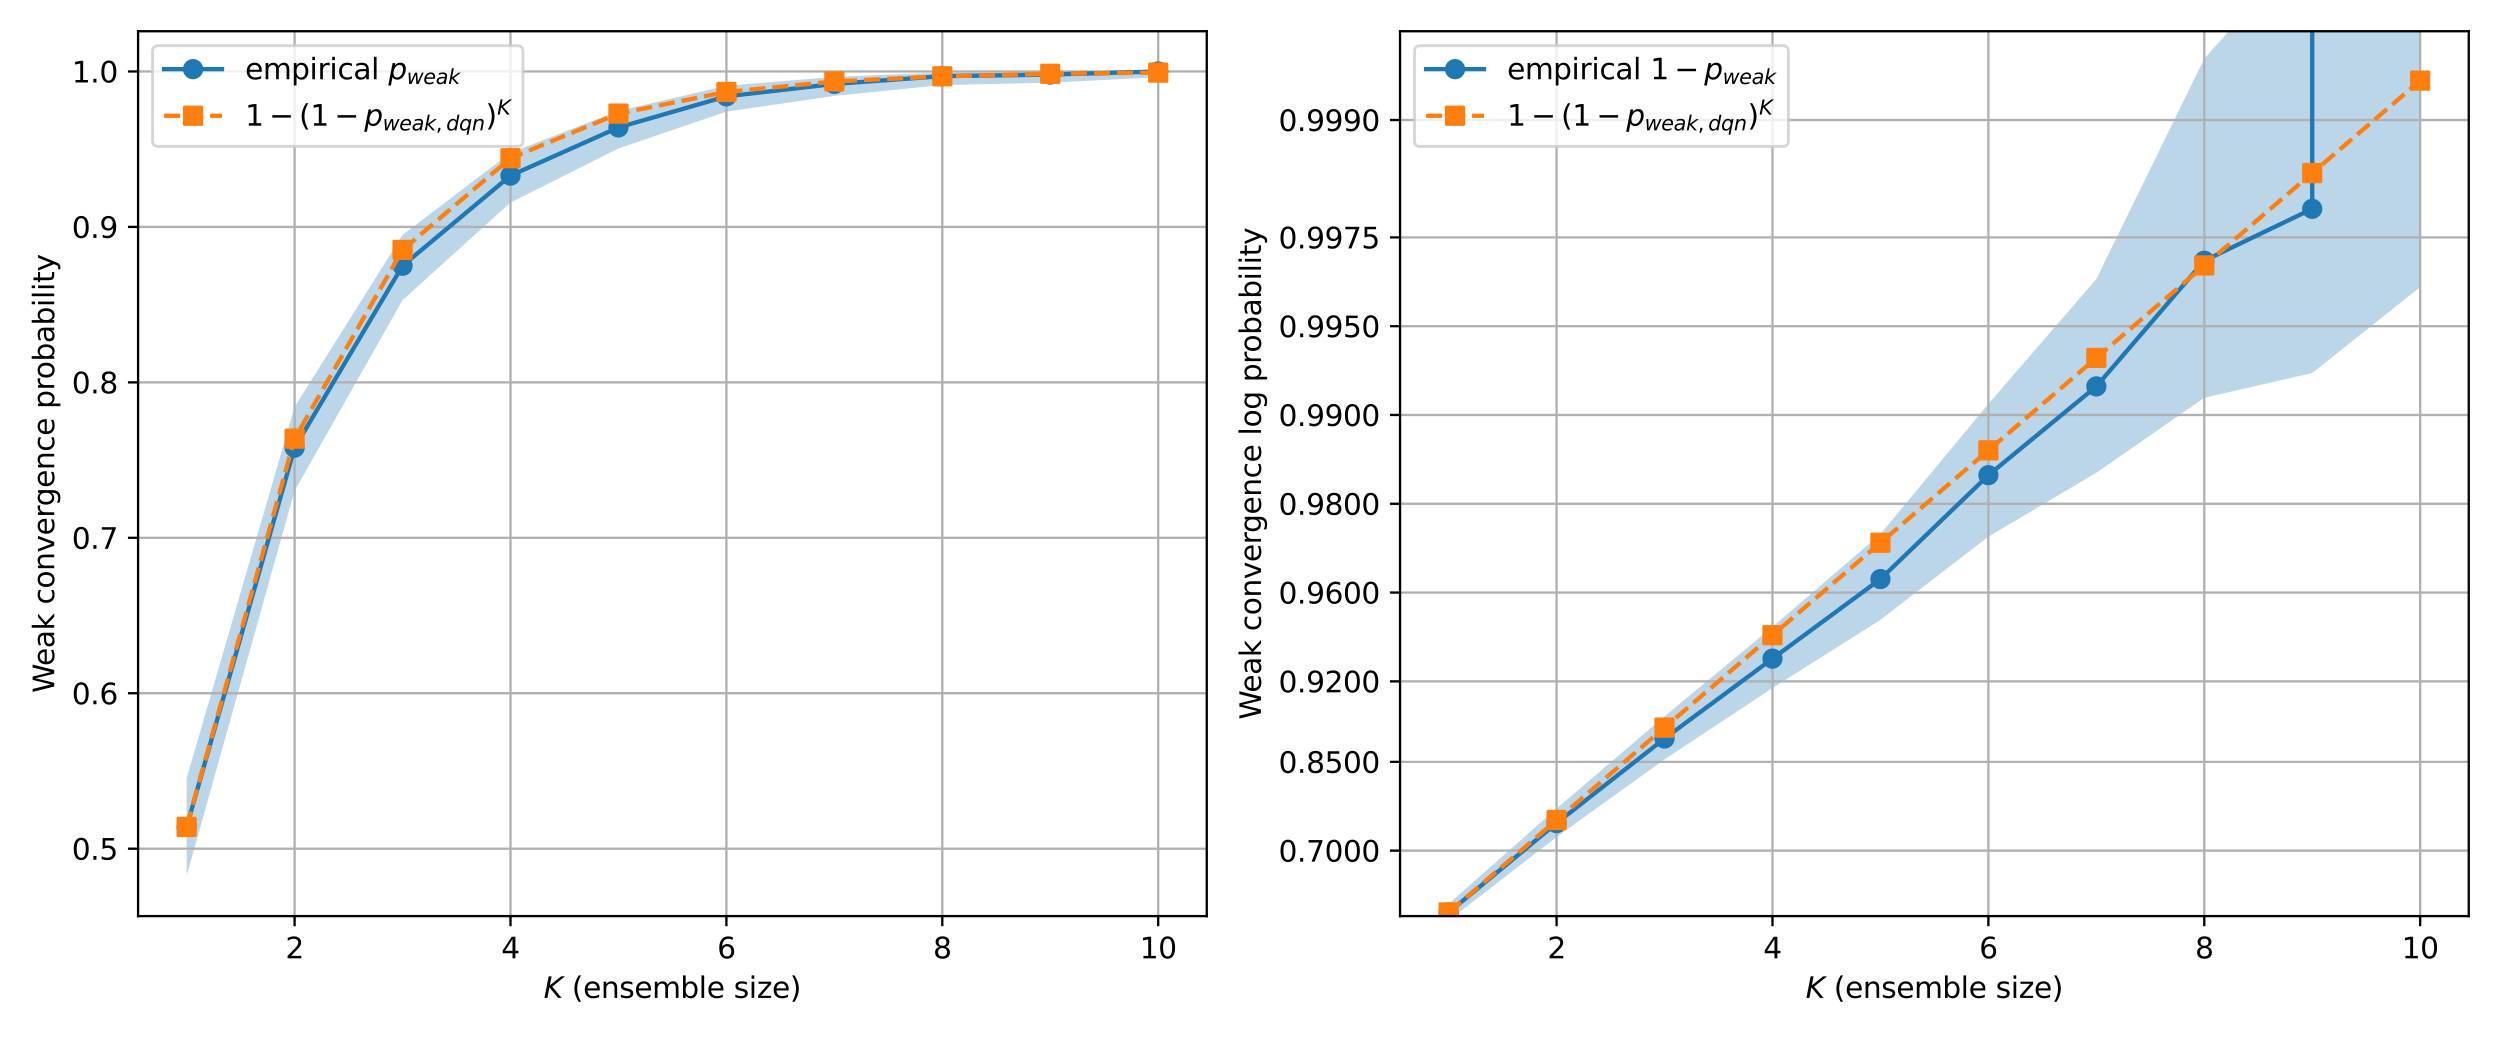 <?xml version="1.0" encoding="utf-8" standalone="no"?>
<!DOCTYPE svg PUBLIC "-//W3C//DTD SVG 1.1//EN"
  "http://www.w3.org/Graphics/SVG/1.1/DTD/svg11.dtd">
<svg xmlns:xlink="http://www.w3.org/1999/xlink" width="864pt" height="360pt" viewBox="0 0 864 360" xmlns="http://www.w3.org/2000/svg" version="1.1">
 <defs>
  <style type="text/css">*{stroke-linejoin: round; stroke-linecap: butt}</style>
 </defs>
 <g id="figure_1">
  <g id="patch_1">
   <path d="M 0 360 
L 864 360 
L 864 0 
L 0 0 
z
" style="fill: #ffffff"/>
  </g>
  <g id="axes_1">
   <g id="patch_2">
    <path d="M 47.72 316.6 
L 417.06 316.6 
L 417.06 10.8 
L 47.72 10.8 
z
" style="fill: #ffffff"/>
   </g>
   <g id="FillBetweenPolyCollection_1">
    <path d="M 64.508 268.921 
L 64.508 302.7 
L 101.815 169.632 
L 139.122 103.729 
L 176.429 69.993 
L 213.736 51.289 
L 251.044 38.589 
L 288.351 33.135 
L 325.658 29.396 
L 362.965 28.571 
L 400.272 26.678 
L 400.272 24.7 
L 400.272 24.7 
L 362.965 24.83 
L 325.658 25.033 
L 288.351 26.559 
L 251.044 29.628 
L 213.736 38.313 
L 176.429 52.795 
L 139.122 81.178 
L 101.815 140.603 
L 64.508 268.921 
z
" clip-path="url(#p082a4fa186)" style="fill: #1f77b4; fill-opacity: 0.3"/>
   </g>
   <g id="matplotlib.axis_1">
    <g id="xtick_1">
     <g id="line2d_1">
      <path d="M 101.815 316.6 
L 101.815 10.8 
" clip-path="url(#p082a4fa186)" style="fill: none; stroke: #b0b0b0; stroke-width: 0.8; stroke-linecap: square"/>
     </g>
     <g id="line2d_2">
      <defs>
       <path id="m7f684beeb6" d="M 0 0 
L 0 3.5 
" style="stroke: #000000; stroke-width: 0.8"/>
      </defs>
      <g>
       <use xlink:href="#m7f684beeb6" x="101.815" y="316.6" style="stroke: #000000; stroke-width: 0.8"/>
      </g>
     </g>
     <g id="text_1">
      <!-- 2 -->
      <g transform="translate(98.634 331.198) scale(0.1 -0.1)">
       <defs>
        <path id="DejaVuSans-32" d="M 1228 531 
L 3431 531 
L 3431 0 
L 469 0 
L 469 531 
Q 828 903 1448 1529 
Q 2069 2156 2228 2338 
Q 2531 2678 2651 2914 
Q 2772 3150 2772 3378 
Q 2772 3750 2511 3984 
Q 2250 4219 1831 4219 
Q 1534 4219 1204 4116 
Q 875 4013 500 3803 
L 500 4441 
Q 881 4594 1212 4672 
Q 1544 4750 1819 4750 
Q 2544 4750 2975 4387 
Q 3406 4025 3406 3419 
Q 3406 3131 3298 2873 
Q 3191 2616 2906 2266 
Q 2828 2175 2409 1742 
Q 1991 1309 1228 531 
z
" transform="scale(0.016)"/>
       </defs>
       <use xlink:href="#DejaVuSans-32"/>
      </g>
     </g>
    </g>
    <g id="xtick_2">
     <g id="line2d_3">
      <path d="M 176.429 316.6 
L 176.429 10.8 
" clip-path="url(#p082a4fa186)" style="fill: none; stroke: #b0b0b0; stroke-width: 0.8; stroke-linecap: square"/>
     </g>
     <g id="line2d_4">
      <g>
       <use xlink:href="#m7f684beeb6" x="176.429" y="316.6" style="stroke: #000000; stroke-width: 0.8"/>
      </g>
     </g>
     <g id="text_2">
      <!-- 4 -->
      <g transform="translate(173.248 331.198) scale(0.1 -0.1)">
       <defs>
        <path id="DejaVuSans-34" d="M 2419 4116 
L 825 1625 
L 2419 1625 
L 2419 4116 
z
M 2253 4666 
L 3047 4666 
L 3047 1625 
L 3713 1625 
L 3713 1100 
L 3047 1100 
L 3047 0 
L 2419 0 
L 2419 1100 
L 313 1100 
L 313 1709 
L 2253 4666 
z
" transform="scale(0.016)"/>
       </defs>
       <use xlink:href="#DejaVuSans-34"/>
      </g>
     </g>
    </g>
    <g id="xtick_3">
     <g id="line2d_5">
      <path d="M 251.044 316.6 
L 251.044 10.8 
" clip-path="url(#p082a4fa186)" style="fill: none; stroke: #b0b0b0; stroke-width: 0.8; stroke-linecap: square"/>
     </g>
     <g id="line2d_6">
      <g>
       <use xlink:href="#m7f684beeb6" x="251.044" y="316.6" style="stroke: #000000; stroke-width: 0.8"/>
      </g>
     </g>
     <g id="text_3">
      <!-- 6 -->
      <g transform="translate(247.862 331.198) scale(0.1 -0.1)">
       <defs>
        <path id="DejaVuSans-36" d="M 2113 2584 
Q 1688 2584 1439 2293 
Q 1191 2003 1191 1497 
Q 1191 994 1439 701 
Q 1688 409 2113 409 
Q 2538 409 2786 701 
Q 3034 994 3034 1497 
Q 3034 2003 2786 2293 
Q 2538 2584 2113 2584 
z
M 3366 4563 
L 3366 3988 
Q 3128 4100 2886 4159 
Q 2644 4219 2406 4219 
Q 1781 4219 1451 3797 
Q 1122 3375 1075 2522 
Q 1259 2794 1537 2939 
Q 1816 3084 2150 3084 
Q 2853 3084 3261 2657 
Q 3669 2231 3669 1497 
Q 3669 778 3244 343 
Q 2819 -91 2113 -91 
Q 1303 -91 875 529 
Q 447 1150 447 2328 
Q 447 3434 972 4092 
Q 1497 4750 2381 4750 
Q 2619 4750 2861 4703 
Q 3103 4656 3366 4563 
z
" transform="scale(0.016)"/>
       </defs>
       <use xlink:href="#DejaVuSans-36"/>
      </g>
     </g>
    </g>
    <g id="xtick_4">
     <g id="line2d_7">
      <path d="M 325.658 316.6 
L 325.658 10.8 
" clip-path="url(#p082a4fa186)" style="fill: none; stroke: #b0b0b0; stroke-width: 0.8; stroke-linecap: square"/>
     </g>
     <g id="line2d_8">
      <g>
       <use xlink:href="#m7f684beeb6" x="325.658" y="316.6" style="stroke: #000000; stroke-width: 0.8"/>
      </g>
     </g>
     <g id="text_4">
      <!-- 8 -->
      <g transform="translate(322.476 331.198) scale(0.1 -0.1)">
       <defs>
        <path id="DejaVuSans-38" d="M 2034 2216 
Q 1584 2216 1326 1975 
Q 1069 1734 1069 1313 
Q 1069 891 1326 650 
Q 1584 409 2034 409 
Q 2484 409 2743 651 
Q 3003 894 3003 1313 
Q 3003 1734 2745 1975 
Q 2488 2216 2034 2216 
z
M 1403 2484 
Q 997 2584 770 2862 
Q 544 3141 544 3541 
Q 544 4100 942 4425 
Q 1341 4750 2034 4750 
Q 2731 4750 3128 4425 
Q 3525 4100 3525 3541 
Q 3525 3141 3298 2862 
Q 3072 2584 2669 2484 
Q 3125 2378 3379 2068 
Q 3634 1759 3634 1313 
Q 3634 634 3220 271 
Q 2806 -91 2034 -91 
Q 1263 -91 848 271 
Q 434 634 434 1313 
Q 434 1759 690 2068 
Q 947 2378 1403 2484 
z
M 1172 3481 
Q 1172 3119 1398 2916 
Q 1625 2713 2034 2713 
Q 2441 2713 2670 2916 
Q 2900 3119 2900 3481 
Q 2900 3844 2670 4047 
Q 2441 4250 2034 4250 
Q 1625 4250 1398 4047 
Q 1172 3844 1172 3481 
z
" transform="scale(0.016)"/>
       </defs>
       <use xlink:href="#DejaVuSans-38"/>
      </g>
     </g>
    </g>
    <g id="xtick_5">
     <g id="line2d_9">
      <path d="M 400.272 316.6 
L 400.272 10.8 
" clip-path="url(#p082a4fa186)" style="fill: none; stroke: #b0b0b0; stroke-width: 0.8; stroke-linecap: square"/>
     </g>
     <g id="line2d_10">
      <g>
       <use xlink:href="#m7f684beeb6" x="400.272" y="316.6" style="stroke: #000000; stroke-width: 0.8"/>
      </g>
     </g>
     <g id="text_5">
      <!-- 10 -->
      <g transform="translate(393.909 331.198) scale(0.1 -0.1)">
       <defs>
        <path id="DejaVuSans-31" d="M 794 531 
L 1825 531 
L 1825 4091 
L 703 3866 
L 703 4441 
L 1819 4666 
L 2450 4666 
L 2450 531 
L 3481 531 
L 3481 0 
L 794 0 
L 794 531 
z
" transform="scale(0.016)"/>
        <path id="DejaVuSans-30" d="M 2034 4250 
Q 1547 4250 1301 3770 
Q 1056 3291 1056 2328 
Q 1056 1369 1301 889 
Q 1547 409 2034 409 
Q 2525 409 2770 889 
Q 3016 1369 3016 2328 
Q 3016 3291 2770 3770 
Q 2525 4250 2034 4250 
z
M 2034 4750 
Q 2819 4750 3233 4129 
Q 3647 3509 3647 2328 
Q 3647 1150 3233 529 
Q 2819 -91 2034 -91 
Q 1250 -91 836 529 
Q 422 1150 422 2328 
Q 422 3509 836 4129 
Q 1250 4750 2034 4750 
z
" transform="scale(0.016)"/>
       </defs>
       <use xlink:href="#DejaVuSans-31"/>
       <use xlink:href="#DejaVuSans-30" transform="translate(63.623 0)"/>
      </g>
     </g>
    </g>
    <g id="text_6">
     <!-- $K$ (ensemble size) -->
     <g transform="translate(187.89 344.877) scale(0.1 -0.1)">
      <defs>
       <path id="DejaVuSans-Oblique-4b" d="M 1081 4666 
L 1716 4666 
L 1331 2700 
L 3781 4666 
L 4622 4666 
L 1850 2438 
L 3878 0 
L 3109 0 
L 1247 2272 
L 806 0 
L 172 0 
L 1081 4666 
z
" transform="scale(0.016)"/>
       <path id="DejaVuSans-20" transform="scale(0.016)"/>
       <path id="DejaVuSans-28" d="M 1984 4856 
Q 1566 4138 1362 3434 
Q 1159 2731 1159 2009 
Q 1159 1288 1364 580 
Q 1569 -128 1984 -844 
L 1484 -844 
Q 1016 -109 783 600 
Q 550 1309 550 2009 
Q 550 2706 781 3412 
Q 1013 4119 1484 4856 
L 1984 4856 
z
" transform="scale(0.016)"/>
       <path id="DejaVuSans-65" d="M 3597 1894 
L 3597 1613 
L 953 1613 
Q 991 1019 1311 708 
Q 1631 397 2203 397 
Q 2534 397 2845 478 
Q 3156 559 3463 722 
L 3463 178 
Q 3153 47 2828 -22 
Q 2503 -91 2169 -91 
Q 1331 -91 842 396 
Q 353 884 353 1716 
Q 353 2575 817 3079 
Q 1281 3584 2069 3584 
Q 2775 3584 3186 3129 
Q 3597 2675 3597 1894 
z
M 3022 2063 
Q 3016 2534 2758 2815 
Q 2500 3097 2075 3097 
Q 1594 3097 1305 2825 
Q 1016 2553 972 2059 
L 3022 2063 
z
" transform="scale(0.016)"/>
       <path id="DejaVuSans-6e" d="M 3513 2113 
L 3513 0 
L 2938 0 
L 2938 2094 
Q 2938 2591 2744 2837 
Q 2550 3084 2163 3084 
Q 1697 3084 1428 2787 
Q 1159 2491 1159 1978 
L 1159 0 
L 581 0 
L 581 3500 
L 1159 3500 
L 1159 2956 
Q 1366 3272 1645 3428 
Q 1925 3584 2291 3584 
Q 2894 3584 3203 3211 
Q 3513 2838 3513 2113 
z
" transform="scale(0.016)"/>
       <path id="DejaVuSans-73" d="M 2834 3397 
L 2834 2853 
Q 2591 2978 2328 3040 
Q 2066 3103 1784 3103 
Q 1356 3103 1142 2972 
Q 928 2841 928 2578 
Q 928 2378 1081 2264 
Q 1234 2150 1697 2047 
L 1894 2003 
Q 2506 1872 2764 1633 
Q 3022 1394 3022 966 
Q 3022 478 2636 193 
Q 2250 -91 1575 -91 
Q 1294 -91 989 -36 
Q 684 19 347 128 
L 347 722 
Q 666 556 975 473 
Q 1284 391 1588 391 
Q 1994 391 2212 530 
Q 2431 669 2431 922 
Q 2431 1156 2273 1281 
Q 2116 1406 1581 1522 
L 1381 1569 
Q 847 1681 609 1914 
Q 372 2147 372 2553 
Q 372 3047 722 3315 
Q 1072 3584 1716 3584 
Q 2034 3584 2315 3537 
Q 2597 3491 2834 3397 
z
" transform="scale(0.016)"/>
       <path id="DejaVuSans-6d" d="M 3328 2828 
Q 3544 3216 3844 3400 
Q 4144 3584 4550 3584 
Q 5097 3584 5394 3201 
Q 5691 2819 5691 2113 
L 5691 0 
L 5113 0 
L 5113 2094 
Q 5113 2597 4934 2840 
Q 4756 3084 4391 3084 
Q 3944 3084 3684 2787 
Q 3425 2491 3425 1978 
L 3425 0 
L 2847 0 
L 2847 2094 
Q 2847 2600 2669 2842 
Q 2491 3084 2119 3084 
Q 1678 3084 1418 2786 
Q 1159 2488 1159 1978 
L 1159 0 
L 581 0 
L 581 3500 
L 1159 3500 
L 1159 2956 
Q 1356 3278 1631 3431 
Q 1906 3584 2284 3584 
Q 2666 3584 2933 3390 
Q 3200 3197 3328 2828 
z
" transform="scale(0.016)"/>
       <path id="DejaVuSans-62" d="M 3116 1747 
Q 3116 2381 2855 2742 
Q 2594 3103 2138 3103 
Q 1681 3103 1420 2742 
Q 1159 2381 1159 1747 
Q 1159 1113 1420 752 
Q 1681 391 2138 391 
Q 2594 391 2855 752 
Q 3116 1113 3116 1747 
z
M 1159 2969 
Q 1341 3281 1617 3432 
Q 1894 3584 2278 3584 
Q 2916 3584 3314 3078 
Q 3713 2572 3713 1747 
Q 3713 922 3314 415 
Q 2916 -91 2278 -91 
Q 1894 -91 1617 61 
Q 1341 213 1159 525 
L 1159 0 
L 581 0 
L 581 4863 
L 1159 4863 
L 1159 2969 
z
" transform="scale(0.016)"/>
       <path id="DejaVuSans-6c" d="M 603 4863 
L 1178 4863 
L 1178 0 
L 603 0 
L 603 4863 
z
" transform="scale(0.016)"/>
       <path id="DejaVuSans-69" d="M 603 3500 
L 1178 3500 
L 1178 0 
L 603 0 
L 603 3500 
z
M 603 4863 
L 1178 4863 
L 1178 4134 
L 603 4134 
L 603 4863 
z
" transform="scale(0.016)"/>
       <path id="DejaVuSans-7a" d="M 353 3500 
L 3084 3500 
L 3084 2975 
L 922 459 
L 3084 459 
L 3084 0 
L 275 0 
L 275 525 
L 2438 3041 
L 353 3041 
L 353 3500 
z
" transform="scale(0.016)"/>
       <path id="DejaVuSans-29" d="M 513 4856 
L 1013 4856 
Q 1481 4119 1714 3412 
Q 1947 2706 1947 2009 
Q 1947 1309 1714 600 
Q 1481 -109 1013 -844 
L 513 -844 
Q 928 -128 1133 580 
Q 1338 1288 1338 2009 
Q 1338 2731 1133 3434 
Q 928 4138 513 4856 
z
" transform="scale(0.016)"/>
      </defs>
      <use xlink:href="#DejaVuSans-Oblique-4b" transform="translate(0 0.016)"/>
      <use xlink:href="#DejaVuSans-20" transform="translate(65.576 0.016)"/>
      <use xlink:href="#DejaVuSans-28" transform="translate(97.363 0.016)"/>
      <use xlink:href="#DejaVuSans-65" transform="translate(136.377 0.016)"/>
      <use xlink:href="#DejaVuSans-6e" transform="translate(197.9 0.016)"/>
      <use xlink:href="#DejaVuSans-73" transform="translate(261.279 0.016)"/>
      <use xlink:href="#DejaVuSans-65" transform="translate(313.379 0.016)"/>
      <use xlink:href="#DejaVuSans-6d" transform="translate(374.902 0.016)"/>
      <use xlink:href="#DejaVuSans-62" transform="translate(472.314 0.016)"/>
      <use xlink:href="#DejaVuSans-6c" transform="translate(535.791 0.016)"/>
      <use xlink:href="#DejaVuSans-65" transform="translate(563.574 0.016)"/>
      <use xlink:href="#DejaVuSans-20" transform="translate(625.098 0.016)"/>
      <use xlink:href="#DejaVuSans-73" transform="translate(656.885 0.016)"/>
      <use xlink:href="#DejaVuSans-69" transform="translate(708.984 0.016)"/>
      <use xlink:href="#DejaVuSans-7a" transform="translate(736.768 0.016)"/>
      <use xlink:href="#DejaVuSans-65" transform="translate(789.258 0.016)"/>
      <use xlink:href="#DejaVuSans-29" transform="translate(850.781 0.016)"/>
     </g>
    </g>
   </g>
   <g id="matplotlib.axis_2">
    <g id="ytick_1">
     <g id="line2d_11">
      <path d="M 47.72 293.309 
L 417.06 293.309 
" clip-path="url(#p082a4fa186)" style="fill: none; stroke: #b0b0b0; stroke-width: 0.8; stroke-linecap: square"/>
     </g>
     <g id="line2d_12">
      <defs>
       <path id="md466d47075" d="M 0 0 
L -3.5 0 
" style="stroke: #000000; stroke-width: 0.8"/>
      </defs>
      <g>
       <use xlink:href="#md466d47075" x="47.72" y="293.309" style="stroke: #000000; stroke-width: 0.8"/>
      </g>
     </g>
     <g id="text_7">
      <!-- 0.5 -->
      <g transform="translate(24.817 297.109) scale(0.1 -0.1)">
       <defs>
        <path id="DejaVuSans-2e" d="M 684 794 
L 1344 794 
L 1344 0 
L 684 0 
L 684 794 
z
" transform="scale(0.016)"/>
        <path id="DejaVuSans-35" d="M 691 4666 
L 3169 4666 
L 3169 4134 
L 1269 4134 
L 1269 2991 
Q 1406 3038 1543 3061 
Q 1681 3084 1819 3084 
Q 2600 3084 3056 2656 
Q 3513 2228 3513 1497 
Q 3513 744 3044 326 
Q 2575 -91 1722 -91 
Q 1428 -91 1123 -41 
Q 819 9 494 109 
L 494 744 
Q 775 591 1075 516 
Q 1375 441 1709 441 
Q 2250 441 2565 725 
Q 2881 1009 2881 1497 
Q 2881 1984 2565 2268 
Q 2250 2553 1709 2553 
Q 1456 2553 1204 2497 
Q 953 2441 691 2322 
L 691 4666 
z
" transform="scale(0.016)"/>
       </defs>
       <use xlink:href="#DejaVuSans-30"/>
       <use xlink:href="#DejaVuSans-2e" transform="translate(63.623 0)"/>
       <use xlink:href="#DejaVuSans-35" transform="translate(95.41 0)"/>
      </g>
     </g>
    </g>
    <g id="ytick_2">
     <g id="line2d_13">
      <path d="M 47.72 239.588 
L 417.06 239.588 
" clip-path="url(#p082a4fa186)" style="fill: none; stroke: #b0b0b0; stroke-width: 0.8; stroke-linecap: square"/>
     </g>
     <g id="line2d_14">
      <g>
       <use xlink:href="#md466d47075" x="47.72" y="239.588" style="stroke: #000000; stroke-width: 0.8"/>
      </g>
     </g>
     <g id="text_8">
      <!-- 0.6 -->
      <g transform="translate(24.817 243.387) scale(0.1 -0.1)">
       <use xlink:href="#DejaVuSans-30"/>
       <use xlink:href="#DejaVuSans-2e" transform="translate(63.623 0)"/>
       <use xlink:href="#DejaVuSans-36" transform="translate(95.41 0)"/>
      </g>
     </g>
    </g>
    <g id="ytick_3">
     <g id="line2d_15">
      <path d="M 47.72 185.866 
L 417.06 185.866 
" clip-path="url(#p082a4fa186)" style="fill: none; stroke: #b0b0b0; stroke-width: 0.8; stroke-linecap: square"/>
     </g>
     <g id="line2d_16">
      <g>
       <use xlink:href="#md466d47075" x="47.72" y="185.866" style="stroke: #000000; stroke-width: 0.8"/>
      </g>
     </g>
     <g id="text_9">
      <!-- 0.7 -->
      <g transform="translate(24.817 189.665) scale(0.1 -0.1)">
       <defs>
        <path id="DejaVuSans-37" d="M 525 4666 
L 3525 4666 
L 3525 4397 
L 1831 0 
L 1172 0 
L 2766 4134 
L 525 4134 
L 525 4666 
z
" transform="scale(0.016)"/>
       </defs>
       <use xlink:href="#DejaVuSans-30"/>
       <use xlink:href="#DejaVuSans-2e" transform="translate(63.623 0)"/>
       <use xlink:href="#DejaVuSans-37" transform="translate(95.41 0)"/>
      </g>
     </g>
    </g>
    <g id="ytick_4">
     <g id="line2d_17">
      <path d="M 47.72 132.144 
L 417.06 132.144 
" clip-path="url(#p082a4fa186)" style="fill: none; stroke: #b0b0b0; stroke-width: 0.8; stroke-linecap: square"/>
     </g>
     <g id="line2d_18">
      <g>
       <use xlink:href="#md466d47075" x="47.72" y="132.144" style="stroke: #000000; stroke-width: 0.8"/>
      </g>
     </g>
     <g id="text_10">
      <!-- 0.8 -->
      <g transform="translate(24.817 135.943) scale(0.1 -0.1)">
       <use xlink:href="#DejaVuSans-30"/>
       <use xlink:href="#DejaVuSans-2e" transform="translate(63.623 0)"/>
       <use xlink:href="#DejaVuSans-38" transform="translate(95.41 0)"/>
      </g>
     </g>
    </g>
    <g id="ytick_5">
     <g id="line2d_19">
      <path d="M 47.72 78.422 
L 417.06 78.422 
" clip-path="url(#p082a4fa186)" style="fill: none; stroke: #b0b0b0; stroke-width: 0.8; stroke-linecap: square"/>
     </g>
     <g id="line2d_20">
      <g>
       <use xlink:href="#md466d47075" x="47.72" y="78.422" style="stroke: #000000; stroke-width: 0.8"/>
      </g>
     </g>
     <g id="text_11">
      <!-- 0.9 -->
      <g transform="translate(24.817 82.221) scale(0.1 -0.1)">
       <defs>
        <path id="DejaVuSans-39" d="M 703 97 
L 703 672 
Q 941 559 1184 500 
Q 1428 441 1663 441 
Q 2288 441 2617 861 
Q 2947 1281 2994 2138 
Q 2813 1869 2534 1725 
Q 2256 1581 1919 1581 
Q 1219 1581 811 2004 
Q 403 2428 403 3163 
Q 403 3881 828 4315 
Q 1253 4750 1959 4750 
Q 2769 4750 3195 4129 
Q 3622 3509 3622 2328 
Q 3622 1225 3098 567 
Q 2575 -91 1691 -91 
Q 1453 -91 1209 -44 
Q 966 3 703 97 
z
M 1959 2075 
Q 2384 2075 2632 2365 
Q 2881 2656 2881 3163 
Q 2881 3666 2632 3958 
Q 2384 4250 1959 4250 
Q 1534 4250 1286 3958 
Q 1038 3666 1038 3163 
Q 1038 2656 1286 2365 
Q 1534 2075 1959 2075 
z
" transform="scale(0.016)"/>
       </defs>
       <use xlink:href="#DejaVuSans-30"/>
       <use xlink:href="#DejaVuSans-2e" transform="translate(63.623 0)"/>
       <use xlink:href="#DejaVuSans-39" transform="translate(95.41 0)"/>
      </g>
     </g>
    </g>
    <g id="ytick_6">
     <g id="line2d_21">
      <path d="M 47.72 24.7 
L 417.06 24.7 
" clip-path="url(#p082a4fa186)" style="fill: none; stroke: #b0b0b0; stroke-width: 0.8; stroke-linecap: square"/>
     </g>
     <g id="line2d_22">
      <g>
       <use xlink:href="#md466d47075" x="47.72" y="24.7" style="stroke: #000000; stroke-width: 0.8"/>
      </g>
     </g>
     <g id="text_12">
      <!-- 1.0 -->
      <g transform="translate(24.817 28.499) scale(0.1 -0.1)">
       <use xlink:href="#DejaVuSans-31"/>
       <use xlink:href="#DejaVuSans-2e" transform="translate(63.623 0)"/>
       <use xlink:href="#DejaVuSans-30" transform="translate(95.41 0)"/>
      </g>
     </g>
    </g>
    <g id="text_13">
     <!-- Weak convergence probability -->
     <g transform="translate(18.737 239.466) rotate(-90) scale(0.1 -0.1)">
      <defs>
       <path id="DejaVuSans-57" d="M 213 4666 
L 850 4666 
L 1831 722 
L 2809 4666 
L 3519 4666 
L 4500 722 
L 5478 4666 
L 6119 4666 
L 4947 0 
L 4153 0 
L 3169 4050 
L 2175 0 
L 1381 0 
L 213 4666 
z
" transform="scale(0.016)"/>
       <path id="DejaVuSans-61" d="M 2194 1759 
Q 1497 1759 1228 1600 
Q 959 1441 959 1056 
Q 959 750 1161 570 
Q 1363 391 1709 391 
Q 2188 391 2477 730 
Q 2766 1069 2766 1631 
L 2766 1759 
L 2194 1759 
z
M 3341 1997 
L 3341 0 
L 2766 0 
L 2766 531 
Q 2569 213 2275 61 
Q 1981 -91 1556 -91 
Q 1019 -91 701 211 
Q 384 513 384 1019 
Q 384 1609 779 1909 
Q 1175 2209 1959 2209 
L 2766 2209 
L 2766 2266 
Q 2766 2663 2505 2880 
Q 2244 3097 1772 3097 
Q 1472 3097 1187 3025 
Q 903 2953 641 2809 
L 641 3341 
Q 956 3463 1253 3523 
Q 1550 3584 1831 3584 
Q 2591 3584 2966 3190 
Q 3341 2797 3341 1997 
z
" transform="scale(0.016)"/>
       <path id="DejaVuSans-6b" d="M 581 4863 
L 1159 4863 
L 1159 1991 
L 2875 3500 
L 3609 3500 
L 1753 1863 
L 3688 0 
L 2938 0 
L 1159 1709 
L 1159 0 
L 581 0 
L 581 4863 
z
" transform="scale(0.016)"/>
       <path id="DejaVuSans-63" d="M 3122 3366 
L 3122 2828 
Q 2878 2963 2633 3030 
Q 2388 3097 2138 3097 
Q 1578 3097 1268 2742 
Q 959 2388 959 1747 
Q 959 1106 1268 751 
Q 1578 397 2138 397 
Q 2388 397 2633 464 
Q 2878 531 3122 666 
L 3122 134 
Q 2881 22 2623 -34 
Q 2366 -91 2075 -91 
Q 1284 -91 818 406 
Q 353 903 353 1747 
Q 353 2603 823 3093 
Q 1294 3584 2113 3584 
Q 2378 3584 2631 3529 
Q 2884 3475 3122 3366 
z
" transform="scale(0.016)"/>
       <path id="DejaVuSans-6f" d="M 1959 3097 
Q 1497 3097 1228 2736 
Q 959 2375 959 1747 
Q 959 1119 1226 758 
Q 1494 397 1959 397 
Q 2419 397 2687 759 
Q 2956 1122 2956 1747 
Q 2956 2369 2687 2733 
Q 2419 3097 1959 3097 
z
M 1959 3584 
Q 2709 3584 3137 3096 
Q 3566 2609 3566 1747 
Q 3566 888 3137 398 
Q 2709 -91 1959 -91 
Q 1206 -91 779 398 
Q 353 888 353 1747 
Q 353 2609 779 3096 
Q 1206 3584 1959 3584 
z
" transform="scale(0.016)"/>
       <path id="DejaVuSans-76" d="M 191 3500 
L 800 3500 
L 1894 563 
L 2988 3500 
L 3597 3500 
L 2284 0 
L 1503 0 
L 191 3500 
z
" transform="scale(0.016)"/>
       <path id="DejaVuSans-72" d="M 2631 2963 
Q 2534 3019 2420 3045 
Q 2306 3072 2169 3072 
Q 1681 3072 1420 2755 
Q 1159 2438 1159 1844 
L 1159 0 
L 581 0 
L 581 3500 
L 1159 3500 
L 1159 2956 
Q 1341 3275 1631 3429 
Q 1922 3584 2338 3584 
Q 2397 3584 2469 3576 
Q 2541 3569 2628 3553 
L 2631 2963 
z
" transform="scale(0.016)"/>
       <path id="DejaVuSans-67" d="M 2906 1791 
Q 2906 2416 2648 2759 
Q 2391 3103 1925 3103 
Q 1463 3103 1205 2759 
Q 947 2416 947 1791 
Q 947 1169 1205 825 
Q 1463 481 1925 481 
Q 2391 481 2648 825 
Q 2906 1169 2906 1791 
z
M 3481 434 
Q 3481 -459 3084 -895 
Q 2688 -1331 1869 -1331 
Q 1566 -1331 1297 -1286 
Q 1028 -1241 775 -1147 
L 775 -588 
Q 1028 -725 1275 -790 
Q 1522 -856 1778 -856 
Q 2344 -856 2625 -561 
Q 2906 -266 2906 331 
L 2906 616 
Q 2728 306 2450 153 
Q 2172 0 1784 0 
Q 1141 0 747 490 
Q 353 981 353 1791 
Q 353 2603 747 3093 
Q 1141 3584 1784 3584 
Q 2172 3584 2450 3431 
Q 2728 3278 2906 2969 
L 2906 3500 
L 3481 3500 
L 3481 434 
z
" transform="scale(0.016)"/>
       <path id="DejaVuSans-70" d="M 1159 525 
L 1159 -1331 
L 581 -1331 
L 581 3500 
L 1159 3500 
L 1159 2969 
Q 1341 3281 1617 3432 
Q 1894 3584 2278 3584 
Q 2916 3584 3314 3078 
Q 3713 2572 3713 1747 
Q 3713 922 3314 415 
Q 2916 -91 2278 -91 
Q 1894 -91 1617 61 
Q 1341 213 1159 525 
z
M 3116 1747 
Q 3116 2381 2855 2742 
Q 2594 3103 2138 3103 
Q 1681 3103 1420 2742 
Q 1159 2381 1159 1747 
Q 1159 1113 1420 752 
Q 1681 391 2138 391 
Q 2594 391 2855 752 
Q 3116 1113 3116 1747 
z
" transform="scale(0.016)"/>
       <path id="DejaVuSans-74" d="M 1172 4494 
L 1172 3500 
L 2356 3500 
L 2356 3053 
L 1172 3053 
L 1172 1153 
Q 1172 725 1289 603 
Q 1406 481 1766 481 
L 2356 481 
L 2356 0 
L 1766 0 
Q 1100 0 847 248 
Q 594 497 594 1153 
L 594 3053 
L 172 3053 
L 172 3500 
L 594 3500 
L 594 4494 
L 1172 4494 
z
" transform="scale(0.016)"/>
       <path id="DejaVuSans-79" d="M 2059 -325 
Q 1816 -950 1584 -1140 
Q 1353 -1331 966 -1331 
L 506 -1331 
L 506 -850 
L 844 -850 
Q 1081 -850 1212 -737 
Q 1344 -625 1503 -206 
L 1606 56 
L 191 3500 
L 800 3500 
L 1894 763 
L 2988 3500 
L 3597 3500 
L 2059 -325 
z
" transform="scale(0.016)"/>
      </defs>
      <use xlink:href="#DejaVuSans-57"/>
      <use xlink:href="#DejaVuSans-65" transform="translate(93.002 0)"/>
      <use xlink:href="#DejaVuSans-61" transform="translate(154.525 0)"/>
      <use xlink:href="#DejaVuSans-6b" transform="translate(215.805 0)"/>
      <use xlink:href="#DejaVuSans-20" transform="translate(273.715 0)"/>
      <use xlink:href="#DejaVuSans-63" transform="translate(305.502 0)"/>
      <use xlink:href="#DejaVuSans-6f" transform="translate(360.482 0)"/>
      <use xlink:href="#DejaVuSans-6e" transform="translate(421.664 0)"/>
      <use xlink:href="#DejaVuSans-76" transform="translate(485.043 0)"/>
      <use xlink:href="#DejaVuSans-65" transform="translate(544.223 0)"/>
      <use xlink:href="#DejaVuSans-72" transform="translate(605.746 0)"/>
      <use xlink:href="#DejaVuSans-67" transform="translate(645.109 0)"/>
      <use xlink:href="#DejaVuSans-65" transform="translate(708.586 0)"/>
      <use xlink:href="#DejaVuSans-6e" transform="translate(770.109 0)"/>
      <use xlink:href="#DejaVuSans-63" transform="translate(833.488 0)"/>
      <use xlink:href="#DejaVuSans-65" transform="translate(888.469 0)"/>
      <use xlink:href="#DejaVuSans-20" transform="translate(949.992 0)"/>
      <use xlink:href="#DejaVuSans-70" transform="translate(981.779 0)"/>
      <use xlink:href="#DejaVuSans-72" transform="translate(1045.256 0)"/>
      <use xlink:href="#DejaVuSans-6f" transform="translate(1084.119 0)"/>
      <use xlink:href="#DejaVuSans-62" transform="translate(1145.301 0)"/>
      <use xlink:href="#DejaVuSans-61" transform="translate(1208.777 0)"/>
      <use xlink:href="#DejaVuSans-62" transform="translate(1270.057 0)"/>
      <use xlink:href="#DejaVuSans-69" transform="translate(1333.533 0)"/>
      <use xlink:href="#DejaVuSans-6c" transform="translate(1361.316 0)"/>
      <use xlink:href="#DejaVuSans-69" transform="translate(1389.1 0)"/>
      <use xlink:href="#DejaVuSans-74" transform="translate(1416.883 0)"/>
      <use xlink:href="#DejaVuSans-79" transform="translate(1456.092 0)"/>
     </g>
    </g>
   </g>
   <g id="line2d_23">
    <path d="M 64.508 285.788 
L 101.815 154.707 
L 139.122 91.852 
L 176.429 60.694 
L 213.736 44.04 
L 251.044 33.296 
L 288.351 28.998 
L 325.658 26.312 
L 362.965 25.774 
L 400.272 24.7 
" clip-path="url(#p082a4fa186)" style="fill: none; stroke: #1f77b4; stroke-width: 1.5; stroke-linecap: square"/>
    <defs>
     <path id="m833d9c0b78" d="M 0 3 
C 0.796 3 1.559 2.684 2.121 2.121 
C 2.684 1.559 3 0.796 3 0 
C 3 -0.796 2.684 -1.559 2.121 -2.121 
C 1.559 -2.684 0.796 -3 0 -3 
C -0.796 -3 -1.559 -2.684 -2.121 -2.121 
C -2.684 -1.559 -3 -0.796 -3 0 
C -3 0.796 -2.684 1.559 -2.121 2.121 
C -1.559 2.684 -0.796 3 0 3 
z
" style="stroke: #1f77b4"/>
    </defs>
    <g clip-path="url(#p082a4fa186)">
     <use xlink:href="#m833d9c0b78" x="64.508" y="285.788" style="fill: #1f77b4; stroke: #1f77b4"/>
     <use xlink:href="#m833d9c0b78" x="101.815" y="154.707" style="fill: #1f77b4; stroke: #1f77b4"/>
     <use xlink:href="#m833d9c0b78" x="139.122" y="91.852" style="fill: #1f77b4; stroke: #1f77b4"/>
     <use xlink:href="#m833d9c0b78" x="176.429" y="60.694" style="fill: #1f77b4; stroke: #1f77b4"/>
     <use xlink:href="#m833d9c0b78" x="213.736" y="44.04" style="fill: #1f77b4; stroke: #1f77b4"/>
     <use xlink:href="#m833d9c0b78" x="251.044" y="33.296" style="fill: #1f77b4; stroke: #1f77b4"/>
     <use xlink:href="#m833d9c0b78" x="288.351" y="28.998" style="fill: #1f77b4; stroke: #1f77b4"/>
     <use xlink:href="#m833d9c0b78" x="325.658" y="26.312" style="fill: #1f77b4; stroke: #1f77b4"/>
     <use xlink:href="#m833d9c0b78" x="362.965" y="25.774" style="fill: #1f77b4; stroke: #1f77b4"/>
     <use xlink:href="#m833d9c0b78" x="400.272" y="24.7" style="fill: #1f77b4; stroke: #1f77b4"/>
    </g>
   </g>
   <g id="line2d_24">
    <path d="M 64.508 285.788 
L 101.815 151.589 
L 139.122 86.368 
L 176.429 54.671 
L 213.736 39.266 
L 251.044 31.779 
L 288.351 28.14 
L 325.658 26.372 
L 362.965 25.513 
L 400.272 25.095 
" clip-path="url(#p082a4fa186)" style="fill: none; stroke-dasharray: 5.55,2.4; stroke-dashoffset: 0; stroke: #ff7f0e; stroke-width: 1.5"/>
    <defs>
     <path id="md6d55f817a" d="M -3 3 
L 3 3 
L 3 -3 
L -3 -3 
z
" style="stroke: #ff7f0e; stroke-linejoin: miter"/>
    </defs>
    <g clip-path="url(#p082a4fa186)">
     <use xlink:href="#md6d55f817a" x="64.508" y="285.788" style="fill: #ff7f0e; stroke: #ff7f0e; stroke-linejoin: miter"/>
     <use xlink:href="#md6d55f817a" x="101.815" y="151.589" style="fill: #ff7f0e; stroke: #ff7f0e; stroke-linejoin: miter"/>
     <use xlink:href="#md6d55f817a" x="139.122" y="86.368" style="fill: #ff7f0e; stroke: #ff7f0e; stroke-linejoin: miter"/>
     <use xlink:href="#md6d55f817a" x="176.429" y="54.671" style="fill: #ff7f0e; stroke: #ff7f0e; stroke-linejoin: miter"/>
     <use xlink:href="#md6d55f817a" x="213.736" y="39.266" style="fill: #ff7f0e; stroke: #ff7f0e; stroke-linejoin: miter"/>
     <use xlink:href="#md6d55f817a" x="251.044" y="31.779" style="fill: #ff7f0e; stroke: #ff7f0e; stroke-linejoin: miter"/>
     <use xlink:href="#md6d55f817a" x="288.351" y="28.14" style="fill: #ff7f0e; stroke: #ff7f0e; stroke-linejoin: miter"/>
     <use xlink:href="#md6d55f817a" x="325.658" y="26.372" style="fill: #ff7f0e; stroke: #ff7f0e; stroke-linejoin: miter"/>
     <use xlink:href="#md6d55f817a" x="362.965" y="25.513" style="fill: #ff7f0e; stroke: #ff7f0e; stroke-linejoin: miter"/>
     <use xlink:href="#md6d55f817a" x="400.272" y="25.095" style="fill: #ff7f0e; stroke: #ff7f0e; stroke-linejoin: miter"/>
    </g>
   </g>
   <g id="patch_3">
    <path d="M 47.72 316.6 
L 47.72 10.8 
" style="fill: none; stroke: #000000; stroke-width: 0.8; stroke-linejoin: miter; stroke-linecap: square"/>
   </g>
   <g id="patch_4">
    <path d="M 417.06 316.6 
L 417.06 10.8 
" style="fill: none; stroke: #000000; stroke-width: 0.8; stroke-linejoin: miter; stroke-linecap: square"/>
   </g>
   <g id="patch_5">
    <path d="M 47.72 316.6 
L 417.06 316.6 
" style="fill: none; stroke: #000000; stroke-width: 0.8; stroke-linejoin: miter; stroke-linecap: square"/>
   </g>
   <g id="patch_6">
    <path d="M 47.72 10.8 
L 417.06 10.8 
" style="fill: none; stroke: #000000; stroke-width: 0.8; stroke-linejoin: miter; stroke-linecap: square"/>
   </g>
   <g id="legend_1">
    <g id="patch_7">
     <path d="M 54.72 50.6 
L 178.72 50.6 
Q 180.72 50.6 180.72 48.6 
L 180.72 17.8 
Q 180.72 15.8 178.72 15.8 
L 54.72 15.8 
Q 52.72 15.8 52.72 17.8 
L 52.72 48.6 
Q 52.72 50.6 54.72 50.6 
z
" style="fill: #ffffff; opacity: 0.8; stroke: #cccccc; stroke-linejoin: miter"/>
    </g>
    <g id="line2d_25">
     <path d="M 56.72 23.9 
L 66.72 23.9 
L 76.72 23.9 
" style="fill: none; stroke: #1f77b4; stroke-width: 1.5; stroke-linecap: square"/>
     <g>
      <use xlink:href="#m833d9c0b78" x="66.72" y="23.9" style="fill: #1f77b4; stroke: #1f77b4"/>
     </g>
    </g>
    <g id="text_14">
     <!-- empirical $p_{weak}$ -->
     <g transform="translate(84.72 27.4) scale(0.1 -0.1)">
      <defs>
       <path id="DejaVuSans-Oblique-70" d="M 3175 2156 
Q 3175 2616 2975 2859 
Q 2775 3103 2400 3103 
Q 2144 3103 1911 2972 
Q 1678 2841 1497 2591 
Q 1319 2344 1212 1994 
Q 1106 1644 1106 1300 
Q 1106 863 1306 627 
Q 1506 391 1875 391 
Q 2147 391 2380 519 
Q 2613 647 2778 891 
Q 2956 1147 3065 1494 
Q 3175 1841 3175 2156 
z
M 1394 2969 
Q 1625 3272 1939 3428 
Q 2253 3584 2638 3584 
Q 3175 3584 3472 3232 
Q 3769 2881 3769 2247 
Q 3769 1728 3584 1258 
Q 3400 788 3053 416 
Q 2822 169 2531 39 
Q 2241 -91 1919 -91 
Q 1547 -91 1294 64 
Q 1041 219 916 525 
L 556 -1331 
L -19 -1331 
L 922 3500 
L 1497 3500 
L 1394 2969 
z
" transform="scale(0.016)"/>
       <path id="DejaVuSans-Oblique-77" d="M 544 3500 
L 1113 3500 
L 1259 684 
L 2566 3500 
L 3231 3500 
L 3425 684 
L 4666 3500 
L 5241 3500 
L 3641 0 
L 2969 0 
L 2797 2900 
L 1459 0 
L 781 0 
L 544 3500 
z
" transform="scale(0.016)"/>
       <path id="DejaVuSans-Oblique-65" d="M 3078 2063 
Q 3088 2113 3092 2166 
Q 3097 2219 3097 2272 
Q 3097 2653 2873 2875 
Q 2650 3097 2266 3097 
Q 1838 3097 1509 2826 
Q 1181 2556 1013 2059 
L 3078 2063 
z
M 3578 1613 
L 903 1613 
Q 884 1494 878 1425 
Q 872 1356 872 1306 
Q 872 872 1139 634 
Q 1406 397 1894 397 
Q 2269 397 2603 481 
Q 2938 566 3225 728 
L 3116 159 
Q 2806 34 2476 -28 
Q 2147 -91 1806 -91 
Q 1078 -91 686 257 
Q 294 606 294 1247 
Q 294 1794 489 2264 
Q 684 2734 1063 3103 
Q 1306 3334 1642 3459 
Q 1978 3584 2356 3584 
Q 2950 3584 3301 3228 
Q 3653 2872 3653 2272 
Q 3653 2128 3634 1964 
Q 3616 1800 3578 1613 
z
" transform="scale(0.016)"/>
       <path id="DejaVuSans-Oblique-61" d="M 3438 1997 
L 3047 0 
L 2472 0 
L 2578 531 
Q 2325 219 2001 64 
Q 1678 -91 1281 -91 
Q 834 -91 548 182 
Q 263 456 263 884 
Q 263 1497 752 1853 
Q 1241 2209 2100 2209 
L 2900 2209 
L 2931 2363 
Q 2938 2388 2941 2417 
Q 2944 2447 2944 2509 
Q 2944 2788 2717 2942 
Q 2491 3097 2081 3097 
Q 1800 3097 1504 3025 
Q 1209 2953 897 2809 
L 997 3341 
Q 1322 3463 1633 3523 
Q 1944 3584 2234 3584 
Q 2853 3584 3176 3315 
Q 3500 3047 3500 2534 
Q 3500 2431 3484 2292 
Q 3469 2153 3438 1997 
z
M 2816 1759 
L 2241 1759 
Q 1534 1759 1195 1570 
Q 856 1381 856 984 
Q 856 709 1029 553 
Q 1203 397 1509 397 
Q 1978 397 2328 733 
Q 2678 1069 2791 1631 
L 2816 1759 
z
" transform="scale(0.016)"/>
       <path id="DejaVuSans-Oblique-6b" d="M 1172 4863 
L 1747 4863 
L 1197 2028 
L 3169 3500 
L 3916 3500 
L 1716 1825 
L 3322 0 
L 2625 0 
L 1131 1709 
L 800 0 
L 225 0 
L 1172 4863 
z
" transform="scale(0.016)"/>
      </defs>
      <use xlink:href="#DejaVuSans-65" transform="translate(0 0.016)"/>
      <use xlink:href="#DejaVuSans-6d" transform="translate(61.523 0.016)"/>
      <use xlink:href="#DejaVuSans-70" transform="translate(158.936 0.016)"/>
      <use xlink:href="#DejaVuSans-69" transform="translate(222.412 0.016)"/>
      <use xlink:href="#DejaVuSans-72" transform="translate(250.195 0.016)"/>
      <use xlink:href="#DejaVuSans-69" transform="translate(291.309 0.016)"/>
      <use xlink:href="#DejaVuSans-63" transform="translate(319.092 0.016)"/>
      <use xlink:href="#DejaVuSans-61" transform="translate(374.072 0.016)"/>
      <use xlink:href="#DejaVuSans-6c" transform="translate(435.352 0.016)"/>
      <use xlink:href="#DejaVuSans-20" transform="translate(463.135 0.016)"/>
      <use xlink:href="#DejaVuSans-Oblique-70" transform="translate(494.922 0.016)"/>
      <use xlink:href="#DejaVuSans-Oblique-77" transform="translate(558.398 -16.391) scale(0.7)"/>
      <use xlink:href="#DejaVuSans-Oblique-65" transform="translate(615.649 -16.391) scale(0.7)"/>
      <use xlink:href="#DejaVuSans-Oblique-61" transform="translate(658.716 -16.391) scale(0.7)"/>
      <use xlink:href="#DejaVuSans-Oblique-6b" transform="translate(701.611 -16.391) scale(0.7)"/>
     </g>
    </g>
    <g id="line2d_26">
     <path d="M 56.72 40 
L 66.72 40 
L 76.72 40 
" style="fill: none; stroke-dasharray: 5.55,2.4; stroke-dashoffset: 0; stroke: #ff7f0e; stroke-width: 1.5"/>
     <g>
      <use xlink:href="#md6d55f817a" x="66.72" y="40" style="fill: #ff7f0e; stroke: #ff7f0e; stroke-linejoin: miter"/>
     </g>
    </g>
    <g id="text_15">
     <!-- $1 - (1 - p_{weak,dqn})^K$ -->
     <g transform="translate(84.72 43.5) scale(0.1 -0.1)">
      <defs>
       <path id="DejaVuSans-2212" d="M 678 2272 
L 4684 2272 
L 4684 1741 
L 678 1741 
L 678 2272 
z
" transform="scale(0.016)"/>
       <path id="DejaVuSans-2c" d="M 750 794 
L 1409 794 
L 1409 256 
L 897 -744 
L 494 -744 
L 750 256 
L 750 794 
z
" transform="scale(0.016)"/>
       <path id="DejaVuSans-Oblique-64" d="M 2675 525 
Q 2444 222 2128 65 
Q 1813 -91 1428 -91 
Q 903 -91 598 267 
Q 294 625 294 1247 
Q 294 1766 478 2236 
Q 663 2706 1013 3078 
Q 1244 3325 1534 3454 
Q 1825 3584 2144 3584 
Q 2481 3584 2739 3421 
Q 2997 3259 3138 2956 
L 3513 4863 
L 4091 4863 
L 3144 0 
L 2566 0 
L 2675 525 
z
M 891 1350 
Q 891 897 1095 644 
Q 1300 391 1663 391 
Q 1931 391 2161 520 
Q 2391 650 2566 903 
Q 2750 1166 2856 1509 
Q 2963 1853 2963 2188 
Q 2963 2622 2758 2865 
Q 2553 3109 2194 3109 
Q 1922 3109 1687 2981 
Q 1453 2853 1288 2613 
Q 1106 2353 998 2009 
Q 891 1666 891 1350 
z
" transform="scale(0.016)"/>
       <path id="DejaVuSans-Oblique-71" d="M 2669 525 
Q 2438 222 2123 65 
Q 1809 -91 1428 -91 
Q 897 -91 595 267 
Q 294 625 294 1253 
Q 294 1759 480 2231 
Q 666 2703 1013 3078 
Q 1238 3322 1530 3453 
Q 1822 3584 2144 3584 
Q 2531 3584 2781 3431 
Q 3031 3278 3144 2969 
L 3244 3494 
L 3822 3494 
L 2888 -1319 
L 2309 -1319 
L 2669 525 
z
M 891 1338 
Q 891 875 1084 633 
Q 1278 391 1644 391 
Q 2188 391 2572 911 
Q 2956 1431 2956 2175 
Q 2956 2625 2757 2864 
Q 2559 3103 2188 3103 
Q 1916 3103 1684 2976 
Q 1453 2850 1281 2606 
Q 1100 2350 995 2006 
Q 891 1663 891 1338 
z
" transform="scale(0.016)"/>
       <path id="DejaVuSans-Oblique-6e" d="M 3566 2113 
L 3156 0 
L 2578 0 
L 2988 2091 
Q 3016 2238 3031 2350 
Q 3047 2463 3047 2528 
Q 3047 2791 2881 2937 
Q 2716 3084 2419 3084 
Q 1956 3084 1622 2776 
Q 1288 2469 1184 1941 
L 800 0 
L 225 0 
L 903 3500 
L 1478 3500 
L 1363 2950 
Q 1603 3253 1940 3418 
Q 2278 3584 2650 3584 
Q 3113 3584 3367 3334 
Q 3622 3084 3622 2631 
Q 3622 2519 3608 2391 
Q 3594 2263 3566 2113 
z
" transform="scale(0.016)"/>
      </defs>
      <use xlink:href="#DejaVuSans-31" transform="translate(0 0.684)"/>
      <use xlink:href="#DejaVuSans-2212" transform="translate(83.105 0.684)"/>
      <use xlink:href="#DejaVuSans-28" transform="translate(186.377 0.684)"/>
      <use xlink:href="#DejaVuSans-31" transform="translate(225.391 0.684)"/>
      <use xlink:href="#DejaVuSans-2212" transform="translate(308.496 0.684)"/>
      <use xlink:href="#DejaVuSans-Oblique-70" transform="translate(411.768 0.684)"/>
      <use xlink:href="#DejaVuSans-Oblique-77" transform="translate(475.244 -15.722) scale(0.7)"/>
      <use xlink:href="#DejaVuSans-Oblique-65" transform="translate(532.495 -15.722) scale(0.7)"/>
      <use xlink:href="#DejaVuSans-Oblique-61" transform="translate(575.562 -15.722) scale(0.7)"/>
      <use xlink:href="#DejaVuSans-Oblique-6b" transform="translate(618.457 -15.722) scale(0.7)"/>
      <use xlink:href="#DejaVuSans-2c" transform="translate(658.994 -15.722) scale(0.7)"/>
      <use xlink:href="#DejaVuSans-Oblique-64" transform="translate(694.883 -15.722) scale(0.7)"/>
      <use xlink:href="#DejaVuSans-Oblique-71" transform="translate(739.316 -15.722) scale(0.7)"/>
      <use xlink:href="#DejaVuSans-Oblique-6e" transform="translate(783.75 -15.722) scale(0.7)"/>
      <use xlink:href="#DejaVuSans-29" transform="translate(830.85 0.684)"/>
      <use xlink:href="#DejaVuSans-Oblique-4b" transform="translate(870.82 38.966) scale(0.7)"/>
     </g>
    </g>
   </g>
  </g>
  <g id="axes_2">
   <g id="patch_8">
    <path d="M 483.86 316.6 
L 853.2 316.6 
L 853.2 10.8 
L 483.86 10.8 
z
" style="fill: #ffffff"/>
   </g>
   <g id="FillBetweenPolyCollection_2">
    <path d="M 500.648 312.386 
L 500.648 318.121 
L 537.955 289.286 
L 575.262 262.439 
L 612.569 237.796 
L 649.876 214.215 
L 687.184 185.467 
L 724.491 163.393 
L 761.798 137.467 
L 799.105 128.912 
L 836.412 99.189 
L 836.412 -2899454.806 
L 836.412 -2899454.806 
L 799.105 -21.27 
L 761.798 20.258 
L 724.491 96.435 
L 687.184 139.594 
L 649.876 184.578 
L 612.569 216.656 
L 575.262 247.566 
L 537.955 279.392 
L 500.648 312.386 
z
" clip-path="url(#p8ea9331b06)" style="fill: #1f77b4; fill-opacity: 0.3"/>
   </g>
   <g id="matplotlib.axis_3">
    <g id="xtick_6">
     <g id="line2d_27">
      <path d="M 537.955 316.6 
L 537.955 10.8 
" clip-path="url(#p8ea9331b06)" style="fill: none; stroke: #b0b0b0; stroke-width: 0.8; stroke-linecap: square"/>
     </g>
     <g id="line2d_28">
      <g>
       <use xlink:href="#m7f684beeb6" x="537.955" y="316.6" style="stroke: #000000; stroke-width: 0.8"/>
      </g>
     </g>
     <g id="text_16">
      <!-- 2 -->
      <g transform="translate(534.774 331.198) scale(0.1 -0.1)">
       <use xlink:href="#DejaVuSans-32"/>
      </g>
     </g>
    </g>
    <g id="xtick_7">
     <g id="line2d_29">
      <path d="M 612.569 316.6 
L 612.569 10.8 
" clip-path="url(#p8ea9331b06)" style="fill: none; stroke: #b0b0b0; stroke-width: 0.8; stroke-linecap: square"/>
     </g>
     <g id="line2d_30">
      <g>
       <use xlink:href="#m7f684beeb6" x="612.569" y="316.6" style="stroke: #000000; stroke-width: 0.8"/>
      </g>
     </g>
     <g id="text_17">
      <!-- 4 -->
      <g transform="translate(609.388 331.198) scale(0.1 -0.1)">
       <use xlink:href="#DejaVuSans-34"/>
      </g>
     </g>
    </g>
    <g id="xtick_8">
     <g id="line2d_31">
      <path d="M 687.184 316.6 
L 687.184 10.8 
" clip-path="url(#p8ea9331b06)" style="fill: none; stroke: #b0b0b0; stroke-width: 0.8; stroke-linecap: square"/>
     </g>
     <g id="line2d_32">
      <g>
       <use xlink:href="#m7f684beeb6" x="687.184" y="316.6" style="stroke: #000000; stroke-width: 0.8"/>
      </g>
     </g>
     <g id="text_18">
      <!-- 6 -->
      <g transform="translate(684.002 331.198) scale(0.1 -0.1)">
       <use xlink:href="#DejaVuSans-36"/>
      </g>
     </g>
    </g>
    <g id="xtick_9">
     <g id="line2d_33">
      <path d="M 761.798 316.6 
L 761.798 10.8 
" clip-path="url(#p8ea9331b06)" style="fill: none; stroke: #b0b0b0; stroke-width: 0.8; stroke-linecap: square"/>
     </g>
     <g id="line2d_34">
      <g>
       <use xlink:href="#m7f684beeb6" x="761.798" y="316.6" style="stroke: #000000; stroke-width: 0.8"/>
      </g>
     </g>
     <g id="text_19">
      <!-- 8 -->
      <g transform="translate(758.616 331.198) scale(0.1 -0.1)">
       <use xlink:href="#DejaVuSans-38"/>
      </g>
     </g>
    </g>
    <g id="xtick_10">
     <g id="line2d_35">
      <path d="M 836.412 316.6 
L 836.412 10.8 
" clip-path="url(#p8ea9331b06)" style="fill: none; stroke: #b0b0b0; stroke-width: 0.8; stroke-linecap: square"/>
     </g>
     <g id="line2d_36">
      <g>
       <use xlink:href="#m7f684beeb6" x="836.412" y="316.6" style="stroke: #000000; stroke-width: 0.8"/>
      </g>
     </g>
     <g id="text_20">
      <!-- 10 -->
      <g transform="translate(830.049 331.198) scale(0.1 -0.1)">
       <use xlink:href="#DejaVuSans-31"/>
       <use xlink:href="#DejaVuSans-30" transform="translate(63.623 0)"/>
      </g>
     </g>
    </g>
    <g id="text_21">
     <!-- $K$ (ensemble size) -->
     <g transform="translate(624.03 344.877) scale(0.1 -0.1)">
      <use xlink:href="#DejaVuSans-Oblique-4b" transform="translate(0 0.016)"/>
      <use xlink:href="#DejaVuSans-20" transform="translate(65.576 0.016)"/>
      <use xlink:href="#DejaVuSans-28" transform="translate(97.363 0.016)"/>
      <use xlink:href="#DejaVuSans-65" transform="translate(136.377 0.016)"/>
      <use xlink:href="#DejaVuSans-6e" transform="translate(197.9 0.016)"/>
      <use xlink:href="#DejaVuSans-73" transform="translate(261.279 0.016)"/>
      <use xlink:href="#DejaVuSans-65" transform="translate(313.379 0.016)"/>
      <use xlink:href="#DejaVuSans-6d" transform="translate(374.902 0.016)"/>
      <use xlink:href="#DejaVuSans-62" transform="translate(472.314 0.016)"/>
      <use xlink:href="#DejaVuSans-6c" transform="translate(535.791 0.016)"/>
      <use xlink:href="#DejaVuSans-65" transform="translate(563.574 0.016)"/>
      <use xlink:href="#DejaVuSans-20" transform="translate(625.098 0.016)"/>
      <use xlink:href="#DejaVuSans-73" transform="translate(656.885 0.016)"/>
      <use xlink:href="#DejaVuSans-69" transform="translate(708.984 0.016)"/>
      <use xlink:href="#DejaVuSans-7a" transform="translate(736.768 0.016)"/>
      <use xlink:href="#DejaVuSans-65" transform="translate(789.258 0.016)"/>
      <use xlink:href="#DejaVuSans-29" transform="translate(850.781 0.016)"/>
     </g>
    </g>
   </g>
   <g id="matplotlib.axis_4">
    <g id="ytick_7">
     <g id="line2d_37">
      <path d="M 483.86 293.986 
L 853.2 293.986 
" clip-path="url(#p8ea9331b06)" style="fill: none; stroke: #b0b0b0; stroke-width: 0.8; stroke-linecap: square"/>
     </g>
     <g id="line2d_38">
      <g>
       <use xlink:href="#md466d47075" x="483.86" y="293.986" style="stroke: #000000; stroke-width: 0.8"/>
      </g>
     </g>
     <g id="text_22">
      <!-- 0.7000 -->
      <g transform="translate(441.869 297.785) scale(0.1 -0.1)">
       <use xlink:href="#DejaVuSans-30"/>
       <use xlink:href="#DejaVuSans-2e" transform="translate(63.623 0)"/>
       <use xlink:href="#DejaVuSans-37" transform="translate(95.41 0)"/>
       <use xlink:href="#DejaVuSans-30" transform="translate(159.033 0)"/>
       <use xlink:href="#DejaVuSans-30" transform="translate(222.656 0)"/>
       <use xlink:href="#DejaVuSans-30" transform="translate(286.279 0)"/>
      </g>
     </g>
    </g>
    <g id="ytick_8">
     <g id="line2d_39">
      <path d="M 483.86 263.301 
L 853.2 263.301 
" clip-path="url(#p8ea9331b06)" style="fill: none; stroke: #b0b0b0; stroke-width: 0.8; stroke-linecap: square"/>
     </g>
     <g id="line2d_40">
      <g>
       <use xlink:href="#md466d47075" x="483.86" y="263.301" style="stroke: #000000; stroke-width: 0.8"/>
      </g>
     </g>
     <g id="text_23">
      <!-- 0.8500 -->
      <g transform="translate(441.869 267.1) scale(0.1 -0.1)">
       <use xlink:href="#DejaVuSans-30"/>
       <use xlink:href="#DejaVuSans-2e" transform="translate(63.623 0)"/>
       <use xlink:href="#DejaVuSans-38" transform="translate(95.41 0)"/>
       <use xlink:href="#DejaVuSans-35" transform="translate(159.033 0)"/>
       <use xlink:href="#DejaVuSans-30" transform="translate(222.656 0)"/>
       <use xlink:href="#DejaVuSans-30" transform="translate(286.279 0)"/>
      </g>
     </g>
    </g>
    <g id="ytick_9">
     <g id="line2d_41">
      <path d="M 483.86 235.473 
L 853.2 235.473 
" clip-path="url(#p8ea9331b06)" style="fill: none; stroke: #b0b0b0; stroke-width: 0.8; stroke-linecap: square"/>
     </g>
     <g id="line2d_42">
      <g>
       <use xlink:href="#md466d47075" x="483.86" y="235.473" style="stroke: #000000; stroke-width: 0.8"/>
      </g>
     </g>
     <g id="text_24">
      <!-- 0.9200 -->
      <g transform="translate(441.869 239.273) scale(0.1 -0.1)">
       <use xlink:href="#DejaVuSans-30"/>
       <use xlink:href="#DejaVuSans-2e" transform="translate(63.623 0)"/>
       <use xlink:href="#DejaVuSans-39" transform="translate(95.41 0)"/>
       <use xlink:href="#DejaVuSans-32" transform="translate(159.033 0)"/>
       <use xlink:href="#DejaVuSans-30" transform="translate(222.656 0)"/>
       <use xlink:href="#DejaVuSans-30" transform="translate(286.279 0)"/>
      </g>
     </g>
    </g>
    <g id="ytick_10">
     <g id="line2d_43">
      <path d="M 483.86 204.788 
L 853.2 204.788 
" clip-path="url(#p8ea9331b06)" style="fill: none; stroke: #b0b0b0; stroke-width: 0.8; stroke-linecap: square"/>
     </g>
     <g id="line2d_44">
      <g>
       <use xlink:href="#md466d47075" x="483.86" y="204.788" style="stroke: #000000; stroke-width: 0.8"/>
      </g>
     </g>
     <g id="text_25">
      <!-- 0.9600 -->
      <g transform="translate(441.869 208.588) scale(0.1 -0.1)">
       <use xlink:href="#DejaVuSans-30"/>
       <use xlink:href="#DejaVuSans-2e" transform="translate(63.623 0)"/>
       <use xlink:href="#DejaVuSans-39" transform="translate(95.41 0)"/>
       <use xlink:href="#DejaVuSans-36" transform="translate(159.033 0)"/>
       <use xlink:href="#DejaVuSans-30" transform="translate(222.656 0)"/>
       <use xlink:href="#DejaVuSans-30" transform="translate(286.279 0)"/>
      </g>
     </g>
    </g>
    <g id="ytick_11">
     <g id="line2d_45">
      <path d="M 483.86 174.103 
L 853.2 174.103 
" clip-path="url(#p8ea9331b06)" style="fill: none; stroke: #b0b0b0; stroke-width: 0.8; stroke-linecap: square"/>
     </g>
     <g id="line2d_46">
      <g>
       <use xlink:href="#md466d47075" x="483.86" y="174.103" style="stroke: #000000; stroke-width: 0.8"/>
      </g>
     </g>
     <g id="text_26">
      <!-- 0.9800 -->
      <g transform="translate(441.869 177.903) scale(0.1 -0.1)">
       <use xlink:href="#DejaVuSans-30"/>
       <use xlink:href="#DejaVuSans-2e" transform="translate(63.623 0)"/>
       <use xlink:href="#DejaVuSans-39" transform="translate(95.41 0)"/>
       <use xlink:href="#DejaVuSans-38" transform="translate(159.033 0)"/>
       <use xlink:href="#DejaVuSans-30" transform="translate(222.656 0)"/>
       <use xlink:href="#DejaVuSans-30" transform="translate(286.279 0)"/>
      </g>
     </g>
    </g>
    <g id="ytick_12">
     <g id="line2d_47">
      <path d="M 483.86 143.418 
L 853.2 143.418 
" clip-path="url(#p8ea9331b06)" style="fill: none; stroke: #b0b0b0; stroke-width: 0.8; stroke-linecap: square"/>
     </g>
     <g id="line2d_48">
      <g>
       <use xlink:href="#md466d47075" x="483.86" y="143.418" style="stroke: #000000; stroke-width: 0.8"/>
      </g>
     </g>
     <g id="text_27">
      <!-- 0.9900 -->
      <g transform="translate(441.869 147.218) scale(0.1 -0.1)">
       <use xlink:href="#DejaVuSans-30"/>
       <use xlink:href="#DejaVuSans-2e" transform="translate(63.623 0)"/>
       <use xlink:href="#DejaVuSans-39" transform="translate(95.41 0)"/>
       <use xlink:href="#DejaVuSans-39" transform="translate(159.033 0)"/>
       <use xlink:href="#DejaVuSans-30" transform="translate(222.656 0)"/>
       <use xlink:href="#DejaVuSans-30" transform="translate(286.279 0)"/>
      </g>
     </g>
    </g>
    <g id="ytick_13">
     <g id="line2d_49">
      <path d="M 483.86 112.733 
L 853.2 112.733 
" clip-path="url(#p8ea9331b06)" style="fill: none; stroke: #b0b0b0; stroke-width: 0.8; stroke-linecap: square"/>
     </g>
     <g id="line2d_50">
      <g>
       <use xlink:href="#md466d47075" x="483.86" y="112.733" style="stroke: #000000; stroke-width: 0.8"/>
      </g>
     </g>
     <g id="text_28">
      <!-- 0.9950 -->
      <g transform="translate(441.869 116.533) scale(0.1 -0.1)">
       <use xlink:href="#DejaVuSans-30"/>
       <use xlink:href="#DejaVuSans-2e" transform="translate(63.623 0)"/>
       <use xlink:href="#DejaVuSans-39" transform="translate(95.41 0)"/>
       <use xlink:href="#DejaVuSans-39" transform="translate(159.033 0)"/>
       <use xlink:href="#DejaVuSans-35" transform="translate(222.656 0)"/>
       <use xlink:href="#DejaVuSans-30" transform="translate(286.279 0)"/>
      </g>
     </g>
    </g>
    <g id="ytick_14">
     <g id="line2d_51">
      <path d="M 483.86 82.048 
L 853.2 82.048 
" clip-path="url(#p8ea9331b06)" style="fill: none; stroke: #b0b0b0; stroke-width: 0.8; stroke-linecap: square"/>
     </g>
     <g id="line2d_52">
      <g>
       <use xlink:href="#md466d47075" x="483.86" y="82.048" style="stroke: #000000; stroke-width: 0.8"/>
      </g>
     </g>
     <g id="text_29">
      <!-- 0.9975 -->
      <g transform="translate(441.869 85.848) scale(0.1 -0.1)">
       <use xlink:href="#DejaVuSans-30"/>
       <use xlink:href="#DejaVuSans-2e" transform="translate(63.623 0)"/>
       <use xlink:href="#DejaVuSans-39" transform="translate(95.41 0)"/>
       <use xlink:href="#DejaVuSans-39" transform="translate(159.033 0)"/>
       <use xlink:href="#DejaVuSans-37" transform="translate(222.656 0)"/>
       <use xlink:href="#DejaVuSans-35" transform="translate(286.279 0)"/>
      </g>
     </g>
    </g>
    <g id="ytick_15">
     <g id="line2d_53">
      <path d="M 483.86 41.485 
L 853.2 41.485 
" clip-path="url(#p8ea9331b06)" style="fill: none; stroke: #b0b0b0; stroke-width: 0.8; stroke-linecap: square"/>
     </g>
     <g id="line2d_54">
      <g>
       <use xlink:href="#md466d47075" x="483.86" y="41.485" style="stroke: #000000; stroke-width: 0.8"/>
      </g>
     </g>
     <g id="text_30">
      <!-- 0.9990 -->
      <g transform="translate(441.869 45.284) scale(0.1 -0.1)">
       <use xlink:href="#DejaVuSans-30"/>
       <use xlink:href="#DejaVuSans-2e" transform="translate(63.623 0)"/>
       <use xlink:href="#DejaVuSans-39" transform="translate(95.41 0)"/>
       <use xlink:href="#DejaVuSans-39" transform="translate(159.033 0)"/>
       <use xlink:href="#DejaVuSans-39" transform="translate(222.656 0)"/>
       <use xlink:href="#DejaVuSans-30" transform="translate(286.279 0)"/>
      </g>
     </g>
    </g>
    <g id="text_31">
     <!-- Weak convergence log probability -->
     <g transform="translate(435.79 248.678) rotate(-90) scale(0.1 -0.1)">
      <use xlink:href="#DejaVuSans-57"/>
      <use xlink:href="#DejaVuSans-65" transform="translate(93.002 0)"/>
      <use xlink:href="#DejaVuSans-61" transform="translate(154.525 0)"/>
      <use xlink:href="#DejaVuSans-6b" transform="translate(215.805 0)"/>
      <use xlink:href="#DejaVuSans-20" transform="translate(273.715 0)"/>
      <use xlink:href="#DejaVuSans-63" transform="translate(305.502 0)"/>
      <use xlink:href="#DejaVuSans-6f" transform="translate(360.482 0)"/>
      <use xlink:href="#DejaVuSans-6e" transform="translate(421.664 0)"/>
      <use xlink:href="#DejaVuSans-76" transform="translate(485.043 0)"/>
      <use xlink:href="#DejaVuSans-65" transform="translate(544.223 0)"/>
      <use xlink:href="#DejaVuSans-72" transform="translate(605.746 0)"/>
      <use xlink:href="#DejaVuSans-67" transform="translate(645.109 0)"/>
      <use xlink:href="#DejaVuSans-65" transform="translate(708.586 0)"/>
      <use xlink:href="#DejaVuSans-6e" transform="translate(770.109 0)"/>
      <use xlink:href="#DejaVuSans-63" transform="translate(833.488 0)"/>
      <use xlink:href="#DejaVuSans-65" transform="translate(888.469 0)"/>
      <use xlink:href="#DejaVuSans-20" transform="translate(949.992 0)"/>
      <use xlink:href="#DejaVuSans-6c" transform="translate(981.779 0)"/>
      <use xlink:href="#DejaVuSans-6f" transform="translate(1009.562 0)"/>
      <use xlink:href="#DejaVuSans-67" transform="translate(1070.744 0)"/>
      <use xlink:href="#DejaVuSans-20" transform="translate(1134.221 0)"/>
      <use xlink:href="#DejaVuSans-70" transform="translate(1166.008 0)"/>
      <use xlink:href="#DejaVuSans-72" transform="translate(1229.484 0)"/>
      <use xlink:href="#DejaVuSans-6f" transform="translate(1268.348 0)"/>
      <use xlink:href="#DejaVuSans-62" transform="translate(1329.529 0)"/>
      <use xlink:href="#DejaVuSans-61" transform="translate(1393.006 0)"/>
      <use xlink:href="#DejaVuSans-62" transform="translate(1454.285 0)"/>
      <use xlink:href="#DejaVuSans-69" transform="translate(1517.762 0)"/>
      <use xlink:href="#DejaVuSans-6c" transform="translate(1545.545 0)"/>
      <use xlink:href="#DejaVuSans-69" transform="translate(1573.328 0)"/>
      <use xlink:href="#DejaVuSans-74" transform="translate(1601.111 0)"/>
      <use xlink:href="#DejaVuSans-79" transform="translate(1640.32 0)"/>
     </g>
    </g>
   </g>
   <g id="line2d_55">
    <path d="M 500.648 315.343 
L 537.955 284.475 
L 575.262 255.23 
L 612.569 227.623 
L 649.876 200.124 
L 687.184 164.225 
L 724.491 133.54 
L 761.798 90.12 
L 799.105 72.17 
L 799.106 -1 
" clip-path="url(#p8ea9331b06)" style="fill: none; stroke: #1f77b4; stroke-width: 1.5; stroke-linecap: square"/>
    <g clip-path="url(#p8ea9331b06)">
     <use xlink:href="#m833d9c0b78" x="500.648" y="315.343" style="fill: #1f77b4; stroke: #1f77b4"/>
     <use xlink:href="#m833d9c0b78" x="537.955" y="284.475" style="fill: #1f77b4; stroke: #1f77b4"/>
     <use xlink:href="#m833d9c0b78" x="575.262" y="255.23" style="fill: #1f77b4; stroke: #1f77b4"/>
     <use xlink:href="#m833d9c0b78" x="612.569" y="227.623" style="fill: #1f77b4; stroke: #1f77b4"/>
     <use xlink:href="#m833d9c0b78" x="649.876" y="200.124" style="fill: #1f77b4; stroke: #1f77b4"/>
     <use xlink:href="#m833d9c0b78" x="687.184" y="164.225" style="fill: #1f77b4; stroke: #1f77b4"/>
     <use xlink:href="#m833d9c0b78" x="724.491" y="133.54" style="fill: #1f77b4; stroke: #1f77b4"/>
     <use xlink:href="#m833d9c0b78" x="761.798" y="90.12" style="fill: #1f77b4; stroke: #1f77b4"/>
     <use xlink:href="#m833d9c0b78" x="799.105" y="72.17" style="fill: #1f77b4; stroke: #1f77b4"/>
     <use xlink:href="#m833d9c0b78" x="799.106" y="-1" style="fill: #1f77b4; stroke: #1f77b4"/>
    </g>
   </g>
   <g id="line2d_56">
    <path d="M 500.648 315.343 
L 537.955 283.401 
L 575.262 251.458 
L 612.569 219.516 
L 649.876 187.574 
L 687.184 155.632 
L 724.491 123.69 
L 761.798 91.747 
L 799.105 59.805 
L 836.412 27.863 
" clip-path="url(#p8ea9331b06)" style="fill: none; stroke-dasharray: 5.55,2.4; stroke-dashoffset: 0; stroke: #ff7f0e; stroke-width: 1.5"/>
    <g clip-path="url(#p8ea9331b06)">
     <use xlink:href="#md6d55f817a" x="500.648" y="315.343" style="fill: #ff7f0e; stroke: #ff7f0e; stroke-linejoin: miter"/>
     <use xlink:href="#md6d55f817a" x="537.955" y="283.401" style="fill: #ff7f0e; stroke: #ff7f0e; stroke-linejoin: miter"/>
     <use xlink:href="#md6d55f817a" x="575.262" y="251.458" style="fill: #ff7f0e; stroke: #ff7f0e; stroke-linejoin: miter"/>
     <use xlink:href="#md6d55f817a" x="612.569" y="219.516" style="fill: #ff7f0e; stroke: #ff7f0e; stroke-linejoin: miter"/>
     <use xlink:href="#md6d55f817a" x="649.876" y="187.574" style="fill: #ff7f0e; stroke: #ff7f0e; stroke-linejoin: miter"/>
     <use xlink:href="#md6d55f817a" x="687.184" y="155.632" style="fill: #ff7f0e; stroke: #ff7f0e; stroke-linejoin: miter"/>
     <use xlink:href="#md6d55f817a" x="724.491" y="123.69" style="fill: #ff7f0e; stroke: #ff7f0e; stroke-linejoin: miter"/>
     <use xlink:href="#md6d55f817a" x="761.798" y="91.747" style="fill: #ff7f0e; stroke: #ff7f0e; stroke-linejoin: miter"/>
     <use xlink:href="#md6d55f817a" x="799.105" y="59.805" style="fill: #ff7f0e; stroke: #ff7f0e; stroke-linejoin: miter"/>
     <use xlink:href="#md6d55f817a" x="836.412" y="27.863" style="fill: #ff7f0e; stroke: #ff7f0e; stroke-linejoin: miter"/>
    </g>
   </g>
   <g id="patch_9">
    <path d="M 483.86 10.8 
L 483.86 316.6 
" style="fill: none; stroke: #000000; stroke-width: 0.8; stroke-linejoin: miter; stroke-linecap: square"/>
   </g>
   <g id="patch_10">
    <path d="M 853.2 10.8 
L 853.2 316.6 
" style="fill: none; stroke: #000000; stroke-width: 0.8; stroke-linejoin: miter; stroke-linecap: square"/>
   </g>
   <g id="patch_11">
    <path d="M 483.86 316.6 
L 853.2 316.6 
" style="fill: none; stroke: #000000; stroke-width: 0.8; stroke-linejoin: miter; stroke-linecap: square"/>
   </g>
   <g id="patch_12">
    <path d="M 483.86 10.8 
L 853.2 10.8 
" style="fill: none; stroke: #000000; stroke-width: 0.8; stroke-linejoin: miter; stroke-linecap: square"/>
   </g>
   <g id="legend_2">
    <g id="patch_13">
     <path d="M 490.86 50.6 
L 616.06 50.6 
Q 618.06 50.6 618.06 48.6 
L 618.06 17.8 
Q 618.06 15.8 616.06 15.8 
L 490.86 15.8 
Q 488.86 15.8 488.86 17.8 
L 488.86 48.6 
Q 488.86 50.6 490.86 50.6 
z
" style="fill: #ffffff; opacity: 0.8; stroke: #cccccc; stroke-linejoin: miter"/>
    </g>
    <g id="line2d_57">
     <path d="M 492.86 23.9 
L 502.86 23.9 
L 512.86 23.9 
" style="fill: none; stroke: #1f77b4; stroke-width: 1.5; stroke-linecap: square"/>
     <g>
      <use xlink:href="#m833d9c0b78" x="502.86" y="23.9" style="fill: #1f77b4; stroke: #1f77b4"/>
     </g>
    </g>
    <g id="text_32">
     <!-- empirical $1 - p_{weak}$ -->
     <g transform="translate(520.86 27.4) scale(0.1 -0.1)">
      <use xlink:href="#DejaVuSans-65" transform="translate(0 0.016)"/>
      <use xlink:href="#DejaVuSans-6d" transform="translate(61.523 0.016)"/>
      <use xlink:href="#DejaVuSans-70" transform="translate(158.936 0.016)"/>
      <use xlink:href="#DejaVuSans-69" transform="translate(222.412 0.016)"/>
      <use xlink:href="#DejaVuSans-72" transform="translate(250.195 0.016)"/>
      <use xlink:href="#DejaVuSans-69" transform="translate(291.309 0.016)"/>
      <use xlink:href="#DejaVuSans-63" transform="translate(319.092 0.016)"/>
      <use xlink:href="#DejaVuSans-61" transform="translate(374.072 0.016)"/>
      <use xlink:href="#DejaVuSans-6c" transform="translate(435.352 0.016)"/>
      <use xlink:href="#DejaVuSans-20" transform="translate(463.135 0.016)"/>
      <use xlink:href="#DejaVuSans-31" transform="translate(494.922 0.016)"/>
      <use xlink:href="#DejaVuSans-2212" transform="translate(578.027 0.016)"/>
      <use xlink:href="#DejaVuSans-Oblique-70" transform="translate(681.299 0.016)"/>
      <use xlink:href="#DejaVuSans-Oblique-77" transform="translate(744.775 -16.391) scale(0.7)"/>
      <use xlink:href="#DejaVuSans-Oblique-65" transform="translate(802.026 -16.391) scale(0.7)"/>
      <use xlink:href="#DejaVuSans-Oblique-61" transform="translate(845.093 -16.391) scale(0.7)"/>
      <use xlink:href="#DejaVuSans-Oblique-6b" transform="translate(887.988 -16.391) scale(0.7)"/>
     </g>
    </g>
    <g id="line2d_58">
     <path d="M 492.86 40 
L 502.86 40 
L 512.86 40 
" style="fill: none; stroke-dasharray: 5.55,2.4; stroke-dashoffset: 0; stroke: #ff7f0e; stroke-width: 1.5"/>
     <g>
      <use xlink:href="#md6d55f817a" x="502.86" y="40" style="fill: #ff7f0e; stroke: #ff7f0e; stroke-linejoin: miter"/>
     </g>
    </g>
    <g id="text_33">
     <!-- $1 - (1 - p_{weak,dqn})^K$ -->
     <g transform="translate(520.86 43.5) scale(0.1 -0.1)">
      <use xlink:href="#DejaVuSans-31" transform="translate(0 0.684)"/>
      <use xlink:href="#DejaVuSans-2212" transform="translate(83.105 0.684)"/>
      <use xlink:href="#DejaVuSans-28" transform="translate(186.377 0.684)"/>
      <use xlink:href="#DejaVuSans-31" transform="translate(225.391 0.684)"/>
      <use xlink:href="#DejaVuSans-2212" transform="translate(308.496 0.684)"/>
      <use xlink:href="#DejaVuSans-Oblique-70" transform="translate(411.768 0.684)"/>
      <use xlink:href="#DejaVuSans-Oblique-77" transform="translate(475.244 -15.722) scale(0.7)"/>
      <use xlink:href="#DejaVuSans-Oblique-65" transform="translate(532.495 -15.722) scale(0.7)"/>
      <use xlink:href="#DejaVuSans-Oblique-61" transform="translate(575.562 -15.722) scale(0.7)"/>
      <use xlink:href="#DejaVuSans-Oblique-6b" transform="translate(618.457 -15.722) scale(0.7)"/>
      <use xlink:href="#DejaVuSans-2c" transform="translate(658.994 -15.722) scale(0.7)"/>
      <use xlink:href="#DejaVuSans-Oblique-64" transform="translate(694.883 -15.722) scale(0.7)"/>
      <use xlink:href="#DejaVuSans-Oblique-71" transform="translate(739.316 -15.722) scale(0.7)"/>
      <use xlink:href="#DejaVuSans-Oblique-6e" transform="translate(783.75 -15.722) scale(0.7)"/>
      <use xlink:href="#DejaVuSans-29" transform="translate(830.85 0.684)"/>
      <use xlink:href="#DejaVuSans-Oblique-4b" transform="translate(870.82 38.966) scale(0.7)"/>
     </g>
    </g>
   </g>
  </g>
 </g>
 <defs>
  <clipPath id="p082a4fa186">
   <rect x="47.72" y="10.8" width="369.34" height="305.8"/>
  </clipPath>
  <clipPath id="p8ea9331b06">
   <rect x="483.86" y="10.8" width="369.34" height="305.8"/>
  </clipPath>
 </defs>
</svg>

